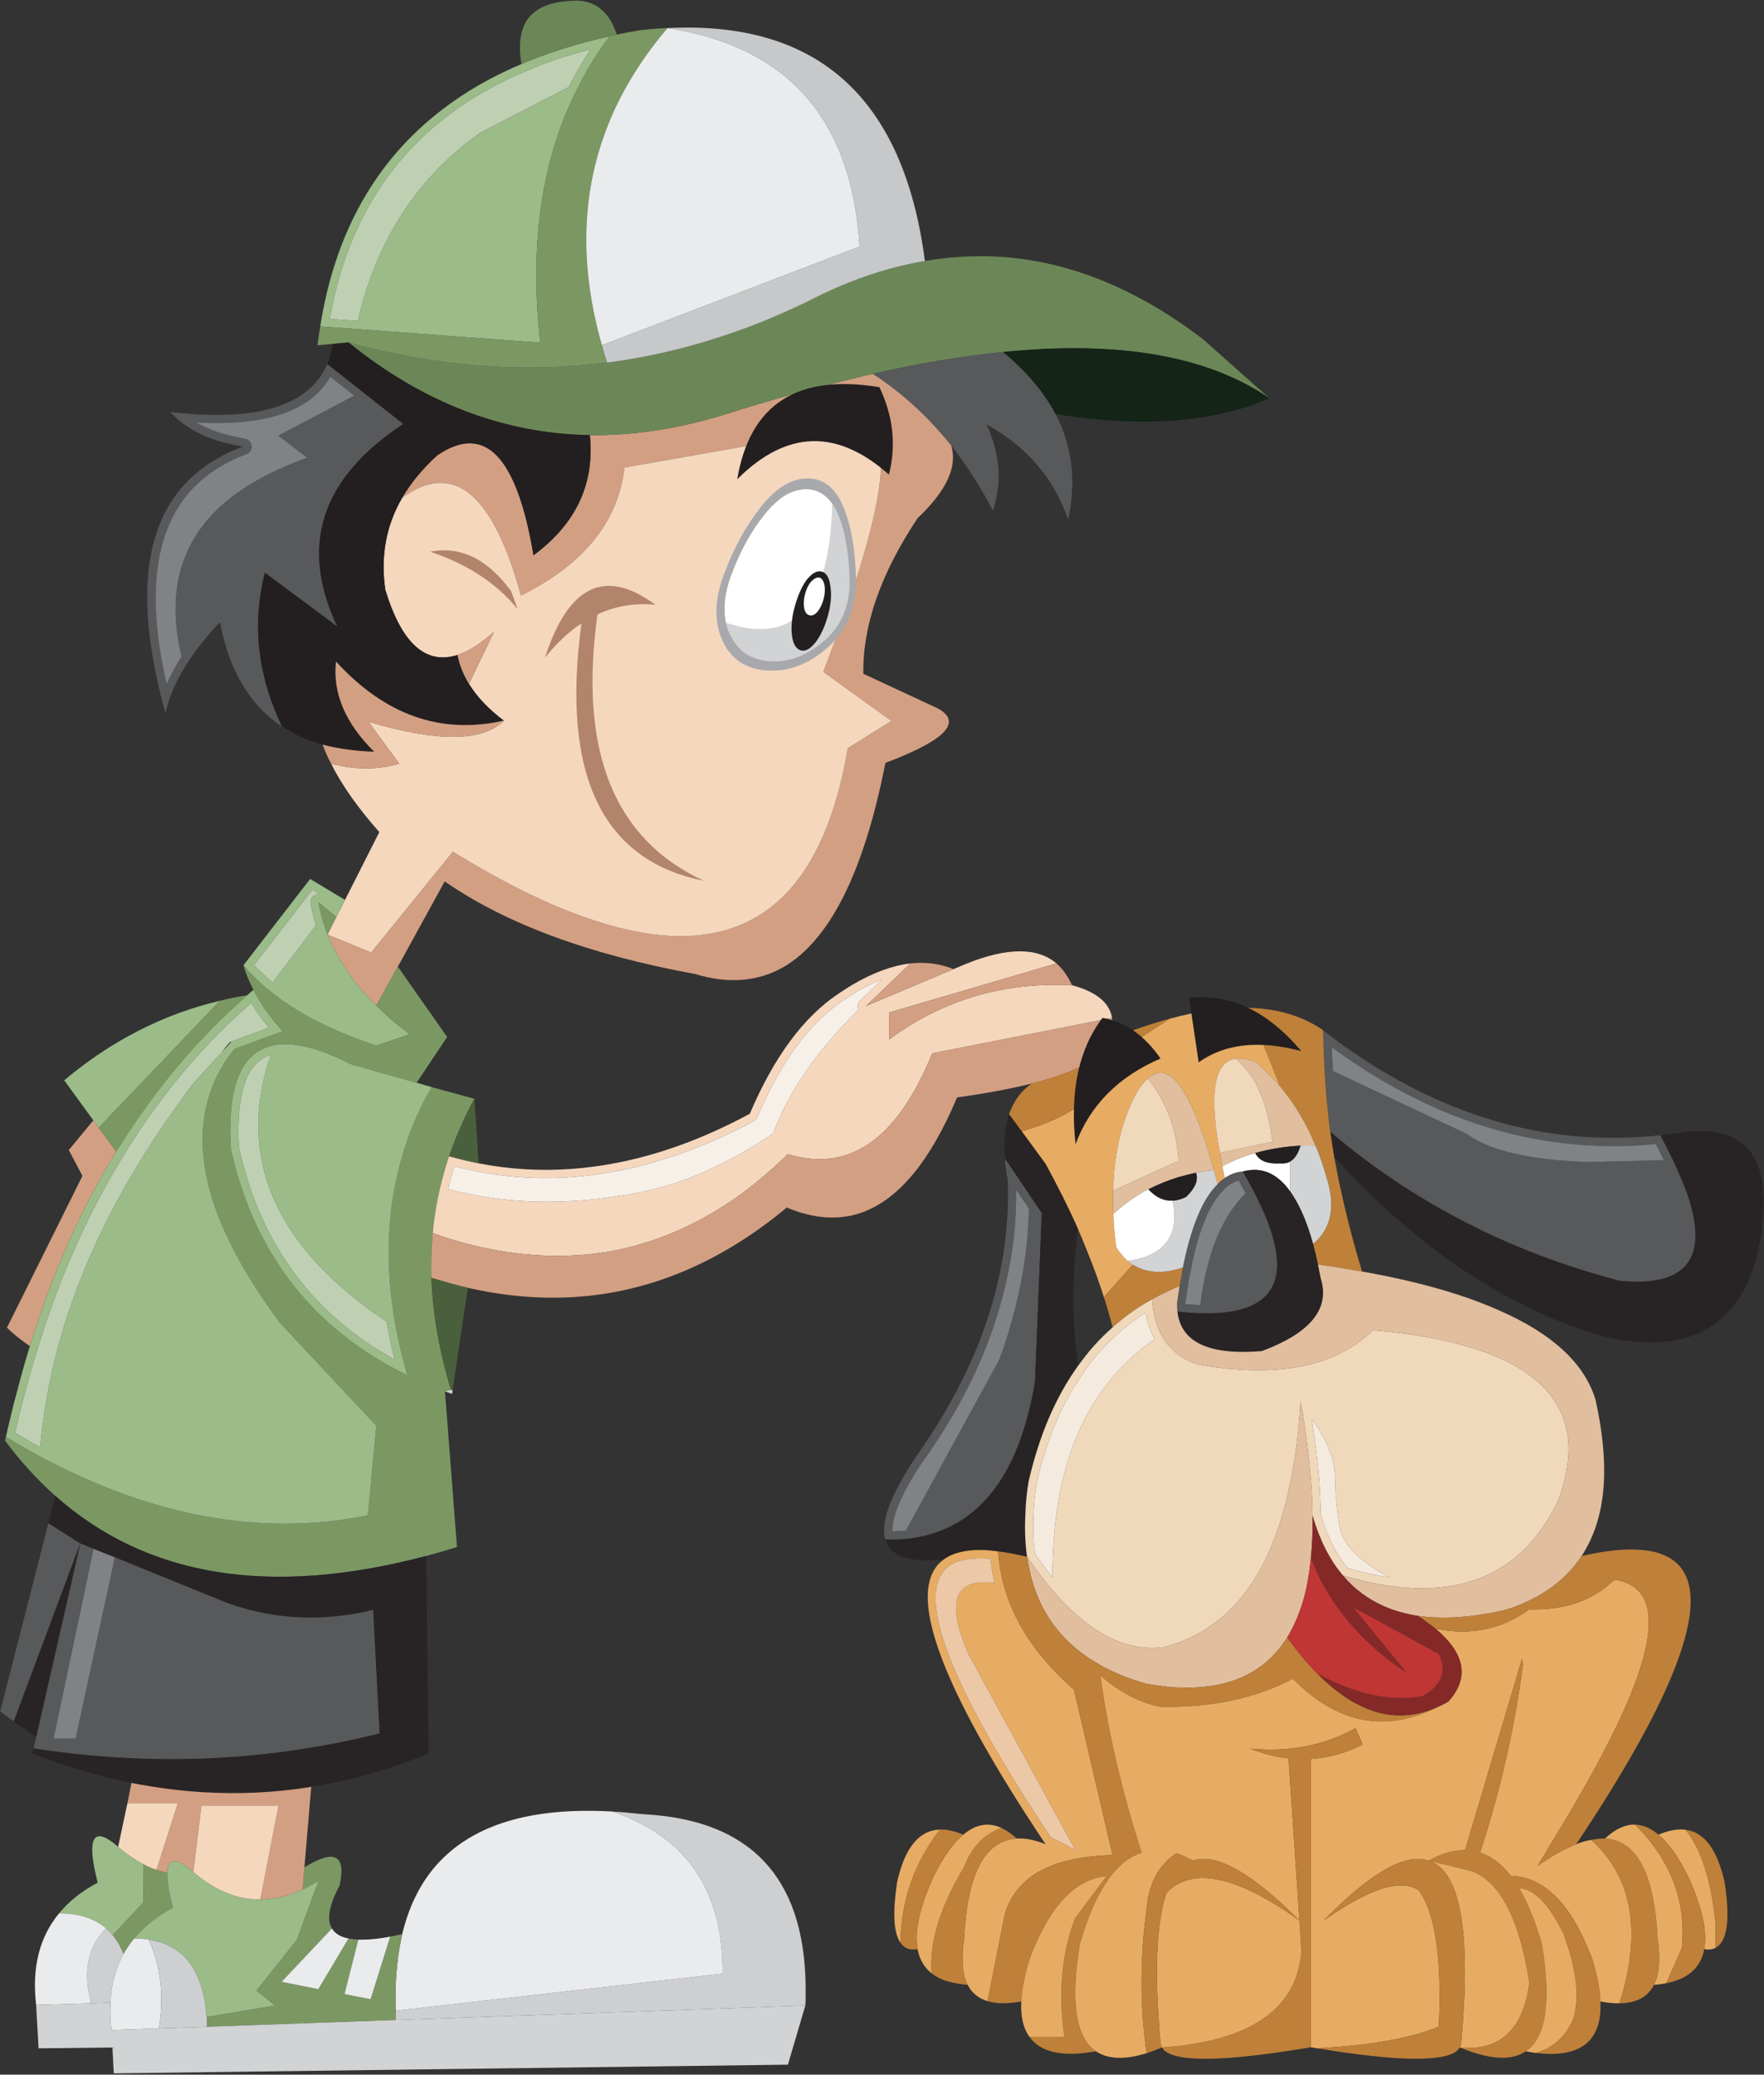 <?xml version="1.0" encoding="UTF-8" standalone="no"?>
<!DOCTYPE svg PUBLIC "-//W3C//DTD SVG 1.1//EN" "http://www.w3.org/Graphics/SVG/1.1/DTD/svg11.dtd">
<svg width="100%" height="100%" viewBox="0 0 546 642" version="1.1" xmlns="http://www.w3.org/2000/svg" xmlns:xlink="http://www.w3.org/1999/xlink" xml:space="preserve" xmlns:serif="http://www.serif.com/" style="fill-rule:evenodd;clip-rule:evenodd;stroke-linejoin:round;stroke-miterlimit:1.414;">
    <rect x="0" y="0" width="546" height="642" fill="#333333" stroke="none"/>
    <g transform="matrix(1,0,0,1,-668.512,-2423.57)">
        <g transform="matrix(4.167,0,0,4.167,0,0)">
            <path d="M225.268,609.369C224.722,609.491 224.155,609.633 223.589,609.775C220.655,610.483 217.539,611.353 214.281,612.385C210.822,613.457 207.483,613.963 204.246,613.922C204.61,617.544 203.214,620.518 200.058,622.845C198.824,615.481 196.457,613.012 192.916,615.42C191.823,616.411 190.953,617.463 190.306,618.576C194.109,615.804 197.043,618.233 199.127,625.84C203.801,623.513 206.35,620.357 206.815,616.33L224.013,613.295C227.129,613.133 226.319,619.203 221.585,631.504L226.644,635.147L223.406,637.17C221.707,647.185 217.033,651.819 209.405,651.049C207.443,650.846 205.257,650.28 202.89,649.369C200.199,648.338 197.266,646.821 194.069,644.858L187.999,652.344L184.762,651.008C185.511,652.869 186.705,654.631 188.384,656.289L189.982,653.397L193.462,647.063C198.014,650.219 204.206,652.506 212.076,653.943C214.524,654.692 216.709,654.508 218.611,653.436C222.071,651.434 224.6,646.375 226.199,638.262C230.933,636.482 232.106,635.065 229.699,634.033L224.56,631.647C224.499,628.065 225.854,624.201 228.585,620.094C230.71,618.09 231.56,616.289 231.094,614.711L231.075,614.671C229.375,612.547 227.433,610.766 225.268,609.371L225.268,609.369Z" style="fill:rgb(211,159,130);fill-rule:nonzero;"/>
        </g>
        <g transform="matrix(4.167,0,0,4.167,0,0)">
            <path d="M223.589,609.775C224.155,609.633 224.722,609.491 225.268,609.369C228.727,608.58 231.965,608.055 234.939,607.751C243.538,606.881 250.133,608.035 254.726,611.192L249.789,606.801C243.113,601.701 236.233,599.76 229.132,600.994C226.239,601.48 223.305,602.491 220.331,604.049C219.258,604.555 218.167,605.04 217.093,605.485C213.29,607.002 209.425,608.035 205.521,608.54C199.269,609.329 192.855,608.844 186.32,607.043C191.843,611.515 197.832,613.821 204.246,613.922C207.483,613.963 210.822,613.457 214.281,612.385C217.539,611.353 220.655,610.483 223.589,609.775Z" style="fill:rgb(108,135,87);fill-rule:nonzero;"/>
        </g>
        <g transform="matrix(4.167,0,0,4.167,0,0)">
            <path d="M220.331,604.049C223.305,602.491 226.239,601.479 229.132,600.994C227.554,588.895 221.18,583.129 210.013,583.696C218.956,585.071 223.709,590.473 224.276,599.922L205.136,607.246C205.237,607.67 205.379,608.116 205.521,608.54C209.425,608.035 213.29,607.002 217.093,605.485C218.167,605.04 219.258,604.555 220.331,604.049Z" style="fill:rgb(198,200,202);fill-rule:nonzero;"/>
        </g>
        <g transform="matrix(4.167,0,0,4.167,0,0)">
            <path d="M231.075,614.671L231.135,614.752C232.248,616.188 233.28,617.787 234.19,619.547C234.453,618.717 234.594,617.867 234.615,617.038C234.615,615.743 234.312,614.449 233.725,613.133C236.699,614.772 238.702,617.119 239.774,620.195C240.381,617.342 240.078,614.733 238.843,612.366C237.974,610.726 236.679,609.188 234.939,607.751C231.965,608.055 228.727,608.582 225.268,609.369C227.433,610.766 229.375,612.547 231.075,614.671Z" style="fill:rgb(88,89,91);fill-rule:nonzero;"/>
        </g>
        <g transform="matrix(4.167,0,0,4.167,0,0)">
            <path d="M221.585,631.504C226.319,619.203 227.129,613.133 224.013,613.295L206.815,616.33C206.35,620.357 203.801,623.513 199.127,625.84C197.043,618.233 194.109,615.804 190.306,618.576C189.112,620.619 188.687,622.906 189.052,625.414C190.265,629.401 192.046,630.998 194.413,630.25C195.242,629.987 196.133,629.401 197.124,628.531L195.263,632.395C195.85,633.346 196.699,634.256 197.853,635.125C196.295,636.703 192.936,636.725 187.797,635.207L190.083,638.323C188.485,638.788 186.785,638.788 185.025,638.323C185.814,639.901 187.008,641.6 188.606,643.401L186.057,648.439L185.41,649.713L184.762,651.008L187.999,652.344L194.069,644.858C197.266,646.821 200.199,648.338 202.89,649.369C205.257,650.28 207.443,650.846 209.405,651.049C217.033,651.819 221.707,647.185 223.406,637.17L226.644,635.147L221.585,631.504Z" style="fill:rgb(245,215,190);fill-rule:nonzero;"/>
        </g>
        <g transform="matrix(4.167,0,0,4.167,0,0)">
            <path d="M234.939,607.751C236.679,609.188 237.974,610.726 238.843,612.366C245.257,613.397 250.559,612.992 254.726,611.192C250.133,608.035 243.538,606.881 234.939,607.751Z" style="fill:rgb(20,36,23);fill-rule:nonzero;"/>
        </g>
        <g transform="matrix(4.167,0,0,4.167,0,0)">
            <path d="M199.167,586.366C196.962,587.297 194.979,588.43 193.26,589.765C188.323,593.548 185.308,598.91 184.216,605.85L200.564,607.063C200.058,602.633 200.199,598.567 200.988,594.864C201.535,592.254 202.425,589.826 203.639,587.58C204.246,586.427 204.934,585.334 205.723,584.303C203.335,584.828 201.15,585.516 199.167,586.366ZM193.786,590.129C195.445,588.875 197.327,587.803 199.41,586.932C200.928,586.265 202.546,585.719 204.307,585.274C203.7,586.163 203.154,587.094 202.688,588.065L196.031,591.505L195.971,591.567C191.378,594.864 188.384,599.496 187.008,605.446L184.924,605.303C186.077,598.769 189.031,593.71 193.786,590.129Z" style="fill:rgb(155,187,137);fill-rule:nonzero;"/>
        </g>
        <g transform="matrix(4.167,0,0,4.167,0,0)">
            <path d="M199.41,586.932C197.327,587.803 195.445,588.875 193.786,590.129C189.031,593.71 186.077,598.768 184.924,605.303L187.008,605.446C188.384,599.496 191.378,594.864 195.971,591.565L196.031,591.505L202.688,588.065C203.154,587.094 203.7,586.163 204.307,585.274C202.546,585.719 200.928,586.265 199.41,586.932Z" style="fill:rgb(191,207,178);fill-rule:nonzero;"/>
        </g>
        <g transform="matrix(4.167,0,0,4.167,0,0)">
            <path d="M205.723,584.303C204.934,585.334 204.246,586.427 203.639,587.58C202.425,589.826 201.535,592.254 200.988,594.864C200.199,598.567 200.058,602.633 200.564,607.063L184.216,605.85C184.135,606.315 184.074,606.781 184.014,607.246L185.167,607.145L186.32,607.043C192.855,608.844 199.269,609.329 205.521,608.54C205.379,608.116 205.237,607.67 205.136,607.246C204.104,603.624 203.76,600.185 204.104,596.928C204.61,592.132 206.573,587.721 210.013,583.696C209.345,583.715 208.656,583.776 207.948,583.858C207.362,583.958 206.795,584.06 206.249,584.18C206.067,584.221 205.905,584.262 205.723,584.303Z" style="fill:rgb(123,152,99);fill-rule:nonzero;"/>
        </g>
        <g transform="matrix(4.167,0,0,4.167,0,0)">
            <path d="M205.723,584.303C205.905,584.262 206.067,584.221 206.249,584.18C205.622,582.299 204.428,581.469 202.647,581.692C199.815,581.874 198.662,583.432 199.167,586.366C201.15,585.516 203.335,584.828 205.723,584.303Z" style="fill:rgb(108,135,87);fill-rule:nonzero;"/>
        </g>
        <g transform="matrix(4.167,0,0,4.167,0,0)">
            <path d="M173.088,612.203C173.837,613.053 174.869,613.72 176.143,614.186C176.851,614.449 177.64,614.631 178.51,614.772C177.822,615.015 177.195,615.298 176.608,615.642C171.328,618.616 170.033,624.929 172.724,634.58C173.169,632.455 174.524,630.19 176.771,627.802C177.438,631.383 178.976,633.973 181.383,635.571C179.805,632.274 179.279,628.996 179.785,625.739C179.866,625.192 179.967,624.666 180.108,624.14L185.491,628.147C182.638,622.137 184.276,617.119 190.387,613.093L184.742,608.641C183.589,611.332 180.534,612.587 175.597,612.405C174.808,612.385 173.958,612.304 173.088,612.203ZM179.037,615.096C179.097,614.975 179.138,614.853 179.117,614.711C179.097,614.571 179.057,614.469 178.956,614.367C178.854,614.266 178.753,614.205 178.611,614.186C177.58,614.004 176.689,613.76 175.92,613.437C175.597,613.295 175.293,613.155 175.01,612.992C175.273,613.012 175.516,613.012 175.779,613.012C180.493,613.155 183.568,612.021 184.964,609.592L186.745,610.989L181.1,613.963L183.245,615.602C180.938,616.431 179.037,617.422 177.539,618.596C173.917,621.449 172.724,625.374 173.917,630.371C173.472,631.06 173.108,631.747 172.805,632.414C170.943,624.322 172.279,618.94 176.811,616.249C177.397,615.905 178.025,615.602 178.713,615.338C178.854,615.298 178.956,615.217 179.037,615.096Z" style="fill:rgb(88,89,91);fill-rule:nonzero;"/>
        </g>
        <g transform="matrix(4.167,0,0,4.167,0,0)">
            <path d="M179.117,614.711C179.138,614.853 179.097,614.975 179.037,615.096C178.956,615.217 178.854,615.298 178.713,615.338C178.025,615.602 177.397,615.905 176.811,616.249C172.279,618.94 170.943,624.322 172.805,632.414C173.108,631.747 173.472,631.06 173.917,630.371C172.724,625.374 173.917,621.449 177.539,618.596C179.037,617.422 180.938,616.431 183.245,615.602L181.1,613.963L186.745,610.989L184.964,609.592C183.568,612.021 180.493,613.155 175.779,613.012C175.516,613.012 175.273,613.012 175.01,612.992C175.293,613.155 175.597,613.295 175.92,613.437C176.689,613.761 177.58,614.004 178.611,614.186C178.753,614.206 178.854,614.266 178.956,614.367C179.057,614.469 179.097,614.571 179.117,614.711Z" style="fill:rgb(128,130,133);fill-rule:nonzero;"/>
        </g>
        <g transform="matrix(4.167,0,0,4.167,0,0)">
            <path d="M180.108,624.14C179.967,624.666 179.866,625.192 179.785,625.739C179.279,628.996 179.805,632.274 181.383,635.571C181.93,635.914 182.537,636.239 183.164,636.502C183.548,636.643 183.973,636.785 184.398,636.907C185.551,637.21 186.826,637.392 188.222,637.432C186.077,635.309 185.126,633.063 185.389,630.736C189.031,634.721 193.179,636.178 197.853,635.125C196.699,634.256 195.85,633.346 195.263,632.395C194.838,631.687 194.555,630.979 194.413,630.25C192.046,630.998 190.265,629.401 189.052,625.414C188.687,622.906 189.112,620.619 190.306,618.576C190.953,617.463 191.823,616.411 192.916,615.42C196.457,613.012 198.824,615.481 200.058,622.845C203.214,620.518 204.61,617.544 204.246,613.922C197.832,613.821 191.843,611.515 186.32,607.043L185.167,607.145C185.065,607.692 184.924,608.176 184.742,608.641L190.387,613.093C184.276,617.119 182.638,622.137 185.491,628.147L180.108,624.14Z" style="fill:rgb(35,31,32);fill-rule:nonzero;"/>
        </g>
        <g transform="matrix(4.167,0,0,4.167,0,0)">
            <path d="M204.104,596.928C203.76,600.185 204.104,603.624 205.136,607.246L224.276,599.922C223.709,590.473 218.956,585.071 210.013,583.696C206.573,587.721 204.61,592.132 204.104,596.928Z" style="fill:rgb(234,235,236);fill-rule:nonzero;"/>
        </g>
        <g transform="matrix(4.167,0,0,4.167,0,0)">
            <path d="M197.124,628.531C196.133,629.401 195.243,629.987 194.413,630.25C194.555,630.979 194.838,631.687 195.263,632.395L197.124,628.531Z" style="fill:rgb(211,159,130);fill-rule:nonzero;"/>
        </g>
        <g transform="matrix(4.167,0,0,4.167,0,0)">
            <path d="M190.083,638.323L187.797,635.207C192.936,636.725 196.295,636.703 197.853,635.125C193.179,636.178 189.031,634.721 185.389,630.736C185.126,633.063 186.077,635.309 188.222,637.432C186.826,637.392 185.551,637.21 184.398,636.907C184.56,637.372 184.762,637.837 185.025,638.323C186.785,638.788 188.485,638.788 190.083,638.323Z" style="fill:rgb(211,159,130);fill-rule:nonzero;"/>
        </g>
        <g transform="matrix(4.167,0,0,4.167,0,0)">
            <path d="M185.41,649.713L186.057,648.439L183.467,646.881L178.51,653.295C179.037,653.922 179.623,654.508 180.291,655.055C182.314,656.754 185.005,658.151 188.384,659.264L190.873,658.414C190.488,658.131 190.144,657.848 189.8,657.584C189.294,657.158 188.829,656.713 188.384,656.289C186.705,654.631 185.511,652.869 184.762,651.008C184.459,650.219 184.236,649.43 184.095,648.621L185.41,649.713ZM183.508,648.742C183.609,649.27 183.73,649.795 183.892,650.341L180.675,654.57C180.169,654.145 179.724,653.719 179.299,653.274L183.629,647.691L184.195,648.014L184.155,648.014C184.014,647.994 183.892,648.035 183.791,648.095C183.69,648.157 183.609,648.257 183.548,648.379C183.487,648.481 183.487,648.601 183.508,648.742Z" style="fill:rgb(155,187,137);fill-rule:nonzero;"/>
        </g>
        <g transform="matrix(4.167,0,0,4.167,0,0)">
            <path d="M183.892,650.341C183.73,649.795 183.609,649.268 183.508,648.742C183.487,648.601 183.487,648.481 183.548,648.379C183.609,648.257 183.69,648.157 183.791,648.095C183.892,648.035 184.014,647.994 184.155,648.014L184.195,648.014L183.629,647.691L179.299,653.274C179.724,653.719 180.169,654.145 180.675,654.57L183.892,650.341Z" style="fill:rgb(191,207,178);fill-rule:nonzero;"/>
        </g>
        <g transform="matrix(4.167,0,0,4.167,0,0)">
            <path d="M189.982,653.397L188.384,656.289C188.829,656.715 189.294,657.16 189.8,657.584C190.144,657.848 190.488,658.131 190.873,658.414L188.384,659.264C185.005,658.151 182.314,656.754 180.291,655.055C179.623,654.508 179.037,653.922 178.51,653.295C178.692,653.903 178.935,654.508 179.259,655.116C179.765,656.148 180.493,657.16 181.424,658.192L177.843,659.506C176.689,660.944 175.961,662.541 175.658,664.262C175.516,665.051 175.455,665.879 175.496,666.749C175.638,670.533 177.56,674.904 181.222,679.84L188.384,687.489L187.756,694.145C179.117,695.884 170.154,693.942 160.867,688.318C160.847,688.418 160.827,688.499 160.807,688.6C161.96,690.139 163.194,691.493 164.53,692.688C171.328,698.737 180.513,700.215 192.086,697.158C192.835,696.957 193.604,696.735 194.373,696.491L193.482,684.938L193.928,684.817C193.058,681.944 192.572,679.172 192.471,676.501C192.431,675.389 192.471,674.276 192.572,673.184C192.632,672.475 192.734,671.787 192.855,671.078C192.997,670.33 193.159,669.602 193.361,668.873C193.482,668.408 193.624,667.944 193.786,667.478C193.847,667.336 193.887,667.174 193.948,667.033C194.413,665.739 194.979,664.463 195.667,663.209L192.491,662.338C192.228,662.804 191.965,663.27 191.742,663.755C191.297,664.665 190.913,665.576 190.609,666.528C190.185,667.741 189.881,668.996 189.658,670.289C188.95,674.438 189.294,678.93 190.69,683.744C183.791,680.366 179.441,674.883 177.66,667.295C177.64,667.195 177.6,667.074 177.58,666.973C177.519,666.082 177.519,665.273 177.56,664.544C177.721,661.651 178.632,659.91 180.291,659.366C180.877,659.142 181.585,659.102 182.375,659.203C183.528,659.344 184.904,659.83 186.482,660.639L191.378,662.015L193.644,658.616L189.982,653.397Z" style="fill:rgb(123,152,99);fill-rule:nonzero;"/>
        </g>
        <g transform="matrix(4.167,0,0,4.167,0,0)">
            <path d="M190.609,666.528C190.913,665.576 191.297,664.665 191.742,663.755C191.965,663.27 192.228,662.804 192.491,662.339L191.378,662.015L186.482,660.639C184.904,659.83 183.528,659.344 182.375,659.203C181.585,659.102 180.877,659.142 180.291,659.366C178.632,659.91 177.721,661.651 177.56,664.544C177.519,665.273 177.519,666.082 177.58,666.973C177.6,667.074 177.64,667.195 177.66,667.295C179.441,674.883 183.791,680.366 190.69,683.744C189.294,678.93 188.95,674.438 189.658,670.289C189.881,668.996 190.185,667.741 190.609,666.528ZM179.037,661.125C179.421,660.537 179.927,660.133 180.554,659.931C179.967,661.61 179.664,663.27 179.623,664.867C179.603,665.86 179.684,666.851 179.886,667.842C180.756,672.233 183.832,676.198 189.152,679.758C189.294,680.69 189.497,681.621 189.739,682.571C183.791,679.293 179.987,674.256 178.328,667.457C178.268,667.256 178.227,667.053 178.187,666.871C178.126,666.062 178.126,665.313 178.167,664.645C178.248,663.127 178.53,661.954 179.037,661.125Z" style="fill:rgb(155,187,137);fill-rule:nonzero;"/>
        </g>
        <g transform="matrix(4.167,0,0,4.167,0,0)">
            <path d="M180.554,659.931C179.927,660.133 179.421,660.537 179.037,661.125C178.53,661.954 178.248,663.127 178.167,664.645C178.126,665.313 178.126,666.062 178.187,666.871C178.227,667.053 178.268,667.256 178.328,667.457C179.987,674.256 183.791,679.293 189.739,682.571C189.497,681.621 189.294,680.69 189.152,679.758C183.832,676.198 180.756,672.233 179.886,667.842C179.684,666.851 179.603,665.86 179.623,664.867C179.664,663.27 179.967,661.61 180.554,659.931Z" style="fill:rgb(191,207,178);fill-rule:nonzero;"/>
        </g>
        <g transform="matrix(4.167,0,0,4.167,0,0)">
            <path d="M193.786,667.478C194.514,667.68 195.242,667.862 195.991,668.004L195.667,663.209C194.979,664.463 194.413,665.739 193.948,667.033C193.887,667.174 193.847,667.336 193.786,667.478Z" style="fill:rgb(74,96,60);fill-rule:nonzero;"/>
        </g>
        <g transform="matrix(4.167,0,0,4.167,0,0)">
            <path d="M195.991,668.004C195.242,667.862 194.514,667.68 193.786,667.478C193.624,667.944 193.482,668.408 193.361,668.873C193.159,669.602 192.997,670.33 192.855,671.078C192.734,671.787 192.632,672.475 192.572,673.184C193.361,673.467 194.17,673.709 194.959,673.932C198.925,674.985 202.688,675.147 206.269,674.438C209.486,673.77 212.542,672.395 215.435,670.311C216.628,669.44 217.802,668.429 218.956,667.317C223.507,668.711 227.068,666.223 229.678,659.83L243.031,657.199C242.85,656.067 241.858,655.258 240.058,654.772C236.578,654.61 233.361,655.176 230.427,656.491C229.051,657.099 227.736,657.867 226.481,658.798L226.481,656.795L238.904,653.154C237.468,651.94 235.222,651.959 232.167,653.194L231.256,653.578L224.741,656.329L228.06,653.154C226.704,653.315 225.268,653.842 223.73,654.751C223.386,654.953 223.062,655.176 222.718,655.399C220.129,657.118 217.924,660.093 216.123,664.322C211.651,666.729 207.281,668.084 202.971,668.408C200.625,668.59 198.298,668.449 195.991,668.004ZM194.19,668.227C194.737,668.367 195.303,668.49 195.87,668.611L195.89,668.611C198.965,669.198 202.081,669.258 205.257,668.752C208.92,668.186 212.623,666.891 216.406,664.867C216.527,664.807 216.628,664.706 216.689,664.565C218.429,660.457 220.553,657.584 223.062,655.905C223.568,655.561 224.074,655.237 224.58,654.975C225.045,654.711 225.511,654.508 225.976,654.326L224.336,655.905C224.216,656.006 224.155,656.127 224.135,656.27C224.114,656.369 224.135,656.491 224.195,656.592C221.1,659.648 218.975,662.723 217.863,665.779C215.354,667.478 212.845,668.733 210.356,669.541C209.001,669.967 207.666,670.25 206.33,670.432C201.899,671.14 197.69,670.958 193.725,669.926C193.847,669.34 194.009,668.773 194.19,668.227Z" style="fill:rgb(245,215,190);fill-rule:nonzero;"/>
        </g>
        <g transform="matrix(4.167,0,0,4.167,0,0)">
            <path d="M195.87,668.611C195.303,668.49 194.737,668.367 194.19,668.227C194.009,668.773 193.847,669.34 193.725,669.926C197.69,670.958 201.899,671.14 206.33,670.432C207.666,670.25 209.001,669.967 210.356,669.541C212.845,668.733 215.354,667.478 217.863,665.779C218.975,662.723 221.1,659.648 224.195,656.592C224.135,656.491 224.114,656.369 224.135,656.27C224.155,656.127 224.216,656.006 224.336,655.905L225.976,654.326C225.511,654.508 225.045,654.711 224.58,654.975C224.074,655.237 223.568,655.561 223.062,655.905C220.553,657.584 218.429,660.457 216.689,664.565C216.628,664.706 216.527,664.807 216.406,664.867C212.623,666.891 208.92,668.186 205.257,668.752C202.081,669.258 198.965,669.198 195.89,668.611L195.87,668.611Z" style="fill:rgb(247,240,232);fill-rule:nonzero;"/>
        </g>
        <g transform="matrix(4.167,0,0,4.167,0,0)">
            <path d="M184.095,648.621C184.236,649.43 184.459,650.219 184.762,651.008L185.41,649.714L184.095,648.621Z" style="fill:rgb(123,152,99);fill-rule:nonzero;"/>
        </g>
        <g transform="matrix(4.167,0,0,4.167,0,0)">
            <path d="M167.767,665.354L167.362,664.807L165.542,667.012L166.553,668.935L160.948,680.203C161.414,680.67 161.98,681.115 162.648,681.58C164.287,676.218 166.432,671.403 169.062,667.133L167.767,665.354Z" style="fill:rgb(211,159,130);fill-rule:nonzero;"/>
        </g>
        <g transform="matrix(4.167,0,0,4.167,0,0)">
            <path d="M167.362,664.807L167.767,665.354L176.771,655.926C172.562,656.916 168.698,658.899 165.197,661.833L167.362,664.807Z" style="fill:rgb(155,187,137);fill-rule:nonzero;"/>
        </g>
        <g transform="matrix(4.167,0,0,4.167,0,0)">
            <path d="M178.794,655.521C178.105,655.621 177.438,655.764 176.771,655.926L167.767,665.354L169.062,667.133C169.426,666.547 169.79,665.981 170.174,665.414C170.579,664.787 171.004,664.2 171.429,663.614C173.614,660.599 176.062,657.908 178.794,655.521Z" style="fill:rgb(123,152,99);fill-rule:nonzero;"/>
        </g>
        <g transform="matrix(4.167,0,0,4.167,0,0)">
            <path d="M179.259,655.116C179.097,655.258 178.935,655.379 178.794,655.521C176.062,657.908 173.614,660.599 171.429,663.614C171.004,664.2 170.579,664.787 170.174,665.414C169.79,665.981 169.426,666.547 169.062,667.133C166.432,671.403 164.287,676.218 162.648,681.58C162.304,682.672 162.001,683.785 161.697,684.938C161.394,686.032 161.131,687.164 160.867,688.318C170.154,693.942 179.117,695.884 187.756,694.145L188.384,687.489L181.222,679.84C177.56,674.904 175.638,670.533 175.496,666.749C175.455,665.879 175.516,665.051 175.658,664.262C175.961,662.541 176.689,660.944 177.843,659.506L181.424,658.192C180.493,657.16 179.765,656.148 179.259,655.116ZM180.392,657.928L177.64,658.94L176.912,659.748L174.828,662.015C174.342,662.642 173.877,663.289 173.432,663.917C172.967,664.584 172.501,665.233 172.076,665.9C167.787,672.354 165.076,678.828 163.923,685.303C163.7,686.557 163.518,687.811 163.417,689.086C162.79,688.742 162.183,688.378 161.556,688.014C161.778,687.002 162.021,686.011 162.284,685.039C162.587,683.927 162.891,682.834 163.234,681.762C164.854,676.461 166.978,671.686 169.588,667.457C169.972,666.811 170.377,666.184 170.781,665.576C171.207,664.949 171.651,664.322 172.097,663.715C174.181,660.882 176.507,658.332 179.097,656.086C179.441,656.694 179.886,657.301 180.392,657.928Z" style="fill:rgb(155,187,137);fill-rule:nonzero;"/>
        </g>
        <g transform="matrix(4.167,0,0,4.167,0,0)">
            <path d="M177.377,659.142C177.438,659.041 177.539,658.981 177.64,658.94L180.392,657.928C179.886,657.301 179.441,656.694 179.097,656.086C176.507,658.332 174.181,660.882 172.097,663.715C171.651,664.322 171.207,664.949 170.781,665.576C170.377,666.184 169.972,666.811 169.588,667.457C166.978,671.686 164.854,676.461 163.235,681.762C162.891,682.834 162.587,683.927 162.284,685.039C162.021,686.01 161.778,687.002 161.556,688.014C162.183,688.377 162.79,688.742 163.417,689.086C163.518,687.811 163.7,686.557 163.923,685.303C165.076,678.828 167.787,672.354 172.076,665.9C172.501,665.233 172.967,664.584 173.432,663.917C173.877,663.289 174.342,662.642 174.828,662.015L176.912,659.748C177.054,659.547 177.195,659.344 177.377,659.142Z" style="fill:rgb(191,207,178);fill-rule:nonzero;"/>
        </g>
        <g transform="matrix(4.167,0,0,4.167,0,0)">
            <path d="M164.53,692.688L164.024,694.731L166.391,696.228L167.382,696.633L168.96,697.26L177.337,700.658C180.796,701.893 184.398,702.075 188.141,701.164L188.626,710.33C185.41,711.139 182.132,711.686 178.814,711.99C173.614,712.454 168.333,712.273 162.932,711.444L162.83,711.827C165.299,712.779 167.747,713.506 170.195,714.013C171.975,714.357 173.756,714.6 175.516,714.7C178.146,714.862 180.756,714.741 183.346,714.336L183.548,714.295C186.482,713.83 189.375,713.022 192.269,711.827L192.086,697.158C180.513,700.215 171.328,698.737 164.53,692.688Z" style="fill:rgb(40,36,37);fill-rule:nonzero;"/>
        </g>
        <g transform="matrix(4.167,0,0,4.167,0,0)">
            <path d="M166.391,696.228L164.023,694.731L160.443,708.711L161.455,709.44L166.391,696.228Z" style="fill:rgb(88,89,91);fill-rule:nonzero;"/>
        </g>
        <g transform="matrix(4.167,0,0,4.167,0,0)">
            <path d="M167.382,696.633L166.391,696.228L163.113,710.614L162.932,711.444C168.333,712.273 173.614,712.454 178.814,711.99C182.132,711.686 185.41,711.139 188.626,710.33L188.141,701.164C184.398,702.075 180.796,701.894 177.337,700.659L168.96,697.26L166.047,710.715L164.408,710.715L167.382,696.633Z" style="fill:rgb(88,89,91);fill-rule:nonzero;"/>
        </g>
        <g transform="matrix(4.167,0,0,4.167,0,0)">
            <path d="M161.455,709.44L163.113,710.614L166.391,696.228L161.455,709.44Z" style="fill:rgb(40,36,37);fill-rule:nonzero;"/>
        </g>
        <g transform="matrix(4.167,0,0,4.167,0,0)">
            <path d="M164.408,710.715L166.047,710.715L168.96,697.26L167.382,696.633L164.408,710.715Z" style="fill:rgb(128,130,133);fill-rule:nonzero;"/>
        </g>
        <g transform="matrix(4.167,0,0,4.167,0,0)">
            <path d="M195.182,677.25C195.485,677.311 195.769,677.371 196.072,677.432C201.596,678.525 206.815,677.979 211.732,675.793C214.18,674.701 216.568,673.203 218.874,671.282C220.836,672.111 222.678,672.252 224.357,671.686C227.129,670.735 229.516,667.883 231.52,663.108C233.685,662.804 235.526,662.46 237.063,662.076C239.855,661.367 241.636,660.537 242.425,659.587C242.607,659.324 242.749,659.061 242.809,658.798C243.031,658.211 243.092,657.664 243.031,657.199L229.678,659.83C227.068,666.223 223.507,668.711 218.956,667.317C217.802,668.429 216.628,669.44 215.435,670.311C212.542,672.395 209.486,673.77 206.269,674.438C202.688,675.147 198.925,674.985 194.959,673.932C194.17,673.709 193.361,673.467 192.572,673.184C192.471,674.276 192.431,675.389 192.471,676.501C193.381,676.785 194.292,677.028 195.182,677.25Z" style="fill:rgb(211,159,130);fill-rule:nonzero;"/>
        </g>
        <g transform="matrix(4.167,0,0,4.167,0,0)">
            <path d="M193.928,684.817L193.482,684.938C193.664,684.999 193.826,685.06 194.009,685.121L194.049,684.837L193.928,684.817Z" style="fill:rgb(209,211,212);fill-rule:nonzero;"/>
        </g>
        <g transform="matrix(4.167,0,0,4.167,0,0)">
            <path d="M193.928,684.817L194.049,684.837L195.182,677.25C194.292,677.028 193.381,676.785 192.471,676.501C192.572,679.172 193.058,681.944 193.928,684.817Z" style="fill:rgb(74,96,60);fill-rule:nonzero;"/>
        </g>
        <g transform="matrix(4.167,0,0,4.167,0,0)">
            <path d="M208.292,716.34L208.05,716.319C207.321,716.239 206.613,716.178 205.925,716.137C206.917,716.481 207.807,716.885 208.616,717.351C212.319,719.516 214.16,723.137 214.099,728.176L189.82,730.927C189.82,731.149 189.82,731.392 189.841,731.616L220.25,730.543C220.271,730.34 220.271,730.117 220.271,729.855C220.271,729.551 220.271,729.248 220.271,728.965C220.129,720.973 216.123,716.764 208.292,716.34Z" style="fill:rgb(206,207,209);fill-rule:nonzero;"/>
        </g>
        <g transform="matrix(4.167,0,0,4.167,0,0)">
            <path d="M208.616,717.351C207.807,716.885 206.917,716.481 205.925,716.137C200.26,715.813 196.092,716.946 193.401,719.536C191.904,720.973 190.873,722.874 190.306,725.241C190.286,725.342 190.265,725.444 190.245,725.545C189.901,727.143 189.76,728.924 189.82,730.927L214.099,728.176C214.16,723.137 212.319,719.516 208.616,717.351Z" style="fill:rgb(234,235,236);fill-rule:nonzero;"/>
        </g>
        <g transform="matrix(4.167,0,0,4.167,0,0)">
            <path d="M190.306,725.241C190.104,725.282 189.901,725.323 189.719,725.364C189.618,725.383 189.517,725.404 189.416,725.424L187.959,730.076L186.017,729.694L187.048,725.647C186.785,725.625 186.542,725.606 186.32,725.566L184.074,729.328L181.343,728.782L185.086,724.817C184.904,724.514 184.843,724.149 184.904,723.684C184.964,723.117 185.228,722.43 185.652,721.64C186.158,719.354 185.288,718.889 183.042,720.285L182.921,721.923C183.306,721.741 183.69,721.52 184.095,721.276L182.476,725.666L179.481,729.43L180.857,730.543L175.779,731.392C175.799,731.616 175.799,731.858 175.799,732.121L189.841,731.616C189.82,731.392 189.82,731.149 189.82,730.927C189.76,728.924 189.901,727.144 190.245,725.545C190.265,725.444 190.286,725.342 190.306,725.241Z" style="fill:rgb(123,152,99);fill-rule:nonzero;"/>
        </g>
        <g transform="matrix(4.167,0,0,4.167,0,0)">
            <path d="M186.32,725.566C185.713,725.444 185.308,725.201 185.086,724.817L181.343,728.782L184.074,729.328L186.32,725.565L186.32,725.566Z" style="fill:rgb(234,235,236);fill-rule:nonzero;"/>
        </g>
        <g transform="matrix(4.167,0,0,4.167,0,0)">
            <path d="M186.017,729.694L187.959,730.076L189.416,725.424C188.485,725.606 187.696,725.666 187.048,725.647L186.017,729.694Z" style="fill:rgb(234,235,236);fill-rule:nonzero;"/>
        </g>
        <g transform="matrix(4.167,0,0,4.167,0,0)">
            <path d="M183.042,720.285L183.548,714.295L183.346,714.336C180.756,714.741 178.146,714.862 175.516,714.7C173.756,714.6 171.975,714.357 170.195,714.013L169.892,715.53L173.634,715.53L172.056,720.467C172.319,720.569 172.603,720.629 172.865,720.69C172.906,719.678 173.432,719.556 174.464,720.345C174.565,720.446 174.687,720.528 174.788,720.629L175.395,715.692L181.12,715.692L179.765,722.672C180.311,722.653 180.877,722.591 181.444,722.449C181.93,722.328 182.416,722.147 182.921,721.923L183.042,720.285Z" style="fill:rgb(211,159,130);fill-rule:nonzero;"/>
        </g>
        <g transform="matrix(4.167,0,0,4.167,0,0)">
            <path d="M169.203,718.767C169.103,718.666 168.98,718.585 168.88,718.484C167.281,717.25 166.877,718.241 167.686,721.418C166.492,722.045 165.542,722.813 164.813,723.703C166.27,723.684 167.443,724.069 168.313,724.817C168.495,724.958 168.657,725.141 168.799,725.323L171.085,722.895L171.105,720.062C170.458,719.718 169.831,719.293 169.203,718.767Z" style="fill:rgb(155,187,137);fill-rule:nonzero;"/>
        </g>
        <g transform="matrix(4.167,0,0,4.167,0,0)">
            <path d="M172.056,720.467C171.732,720.366 171.409,720.224 171.105,720.062L171.085,722.895L168.799,725.323C169.123,725.707 169.385,726.172 169.608,726.719C169.831,726.314 170.093,725.93 170.397,725.565C171.125,724.676 172.076,723.907 173.271,723.28C172.967,722.125 172.845,721.276 172.865,720.709L172.865,720.69C172.603,720.629 172.319,720.569 172.056,720.467Z" style="fill:rgb(123,152,99);fill-rule:nonzero;"/>
        </g>
        <g transform="matrix(4.167,0,0,4.167,0,0)">
            <path d="M171.105,720.062C171.409,720.224 171.732,720.366 172.056,720.467L173.634,715.53L169.892,715.53L169.203,718.767C169.831,719.293 170.458,719.718 171.105,720.062Z" style="fill:rgb(245,215,190);fill-rule:nonzero;"/>
        </g>
        <g transform="matrix(4.167,0,0,4.167,0,0)">
            <path d="M174.464,720.345C173.432,719.556 172.906,719.678 172.865,720.69L172.865,720.709C172.845,721.276 172.967,722.125 173.271,723.28C172.076,723.907 171.125,724.676 170.397,725.566C170.781,725.566 171.125,725.586 171.47,725.647C174.08,726.031 175.516,727.933 175.779,731.392L180.857,730.543L179.481,729.43L182.476,725.666L184.095,721.276C183.69,721.52 183.306,721.741 182.921,721.923C182.416,722.147 181.93,722.328 181.444,722.449C180.877,722.591 180.311,722.653 179.765,722.672C179.38,722.672 178.976,722.631 178.591,722.571C177.276,722.328 176.022,721.68 174.788,720.629C174.687,720.528 174.565,720.446 174.464,720.345Z" style="fill:rgb(155,187,137);fill-rule:nonzero;"/>
        </g>
        <g transform="matrix(4.167,0,0,4.167,0,0)">
            <path d="M175.395,715.692L174.788,720.629C176.022,721.68 177.276,722.328 178.591,722.571C178.976,722.631 179.38,722.672 179.765,722.672L181.12,715.692L175.395,715.692Z" style="fill:rgb(245,215,190);fill-rule:nonzero;"/>
        </g>
        <g transform="matrix(4.167,0,0,4.167,0,0)">
            <path d="M168.637,730.321C168.698,728.965 169.021,727.771 169.608,726.719C169.385,726.172 169.123,725.707 168.799,725.323C168.657,725.141 168.495,724.958 168.313,724.817C166.958,726.172 166.573,728.014 167.201,730.381L168.637,730.321Z" style="fill:rgb(206,207,209);fill-rule:nonzero;"/>
        </g>
        <g transform="matrix(4.167,0,0,4.167,0,0)">
            <path d="M169.608,726.719C169.021,727.771 168.698,728.965 168.637,730.321C168.596,730.967 168.617,731.655 168.698,732.364L172.238,732.242C172.623,729.794 172.38,727.588 171.47,725.647C171.125,725.586 170.781,725.566 170.397,725.566C170.093,725.93 169.831,726.314 169.608,726.719Z" style="fill:rgb(234,235,236);fill-rule:nonzero;"/>
        </g>
        <g transform="matrix(4.167,0,0,4.167,0,0)">
            <path d="M175.779,731.392C175.516,727.932 174.08,726.031 171.47,725.647C172.38,727.588 172.623,729.794 172.238,732.242L175.799,732.121C175.799,731.858 175.799,731.616 175.779,731.392Z" style="fill:rgb(206,207,209);fill-rule:nonzero;"/>
        </g>
        <g transform="matrix(4.167,0,0,4.167,0,0)">
            <path d="M167.201,730.381C166.573,728.014 166.958,726.172 168.313,724.817C167.443,724.069 166.27,723.684 164.813,723.703C163.356,725.465 162.79,727.731 163.113,730.502L167.201,730.381Z" style="fill:rgb(234,235,236);fill-rule:nonzero;"/>
        </g>
        <g transform="matrix(4.167,0,0,4.167,0,0)">
            <path d="M167.201,730.381L163.113,730.502L163.295,733.719L168.779,733.658L168.88,735.58L218.956,734.934L220.25,730.543L189.841,731.616L175.799,732.121L172.238,732.242L168.698,732.364C168.617,731.655 168.596,730.967 168.637,730.321L167.201,730.381Z" style="fill:rgb(209,211,212);fill-rule:nonzero;"/>
        </g>
        <g transform="matrix(4.167,0,0,4.167,0,0)">
            <path d="M285.945,670.836C285.662,669.926 285.237,668.895 284.69,667.741C284.407,667.155 284.104,666.547 283.76,665.92C281.594,666.143 279.471,666.162 277.366,665.981C270.912,665.373 264.701,662.764 258.711,658.131C258.752,660.255 258.854,662.177 259.036,663.897C259.096,664.504 259.157,665.09 259.238,665.657C262.981,668.854 267.148,671.484 271.741,673.569C274.574,674.842 277.568,675.895 280.725,676.725C285.52,677.19 287.26,675.227 285.945,670.836ZM283.416,666.568C283.638,666.973 283.841,667.376 284.022,667.762L278.56,667.903C277.649,667.883 276.82,667.822 276.051,667.762C272.936,667.457 270.709,666.811 269.395,665.819L259.44,661.145C259.4,660.578 259.38,659.992 259.359,659.385C265.024,663.533 270.892,665.92 276.941,666.547C279.066,666.77 281.231,666.789 283.416,666.568Z" style="fill:rgb(88,89,91);fill-rule:nonzero;"/>
        </g>
        <g transform="matrix(4.167,0,0,4.167,0,0)">
            <path d="M284.022,667.762C283.841,667.376 283.638,666.973 283.416,666.568C281.231,666.789 279.066,666.77 276.941,666.547C270.892,665.92 265.024,663.533 259.359,659.385C259.38,659.992 259.4,660.578 259.44,661.145L269.395,665.819C270.709,666.811 272.936,667.457 276.051,667.762C276.82,667.822 277.649,667.883 278.56,667.903L284.022,667.762Z" style="fill:rgb(128,130,133);fill-rule:nonzero;"/>
        </g>
        <g transform="matrix(4.167,0,0,4.167,0,0)">
            <path d="M284.69,667.741C285.237,668.895 285.662,669.926 285.945,670.836C287.26,675.227 285.52,677.19 280.725,676.725C277.568,675.895 274.574,674.842 271.741,673.569C267.148,671.484 262.981,668.854 259.238,665.657C259.338,666.324 259.44,666.973 259.542,667.559C262.839,671.14 266.218,674.053 269.718,676.32C271.701,677.594 273.725,678.666 275.768,679.536C277.042,680.063 278.338,680.508 279.653,680.892C281.898,681.398 283.841,681.438 285.479,681.014C288.109,680.305 289.911,678.383 290.862,675.207C291.124,674.134 291.286,673.143 291.367,672.252C291.873,667.215 289.789,665.03 285.136,665.739C284.67,665.798 284.225,665.86 283.76,665.92C284.104,666.547 284.407,667.155 284.69,667.741Z" style="fill:rgb(40,36,37);fill-rule:nonzero;"/>
        </g>
        <g transform="matrix(4.167,0,0,4.167,0,0)">
            <path d="M258.711,658.131L258.67,658.09L258.591,658.03C257.092,657.037 255.293,656.512 253.188,656.451L255.495,662.258C255.717,662.541 255.96,662.844 256.183,663.149C256.952,664.2 257.599,665.373 258.146,666.689C258.449,667.397 258.711,668.165 258.935,668.954C259.663,671.16 259.338,672.84 257.963,673.992C258.084,674.458 258.207,674.964 258.327,675.51C259.459,675.672 260.553,675.854 261.605,676.036C260.734,673.163 260.047,670.33 259.542,667.559C259.44,666.973 259.338,666.324 259.238,665.657C259.157,665.09 259.096,664.504 259.036,663.897C258.854,662.177 258.752,660.255 258.711,658.131Z" style="fill:rgb(191,128,57);fill-rule:nonzero;"/>
        </g>
        <g transform="matrix(4.167,0,0,4.167,0,0)">
            <path d="M252.217,660.235C252.643,660.174 253.148,660.255 253.734,660.498C254.362,661.044 254.949,661.631 255.495,662.258L253.188,656.451C251.428,656.391 249.486,656.674 247.321,657.26L244.185,659.304C244.084,659.528 243.982,659.748 243.881,659.971C242.485,662.743 239.957,664.625 236.315,665.616L238.095,668.045C238.985,669.684 239.794,671.282 240.503,672.88C240.706,673.325 240.887,673.77 241.069,674.235C241.575,675.469 242.041,676.703 242.425,677.938L244.569,675.531C244.428,675.449 244.307,675.348 244.185,675.247C243.982,675.065 243.801,674.842 243.619,674.619C243.518,674.479 243.417,674.358 243.335,674.215C243.234,673.366 243.153,672.556 243.133,671.767C243.113,671.18 243.092,670.594 243.113,670.028C243.174,667.498 243.639,665.313 244.508,663.451C244.894,662.622 245.297,662.035 245.702,661.692C247.301,660.255 248.919,662.522 250.599,668.49C250.7,668.834 250.781,669.178 250.882,669.541C251.044,669.36 251.226,669.218 251.408,669.096C251.348,668.793 251.287,668.51 251.226,668.227C251.166,667.883 251.105,667.538 251.044,667.215C250.578,664.727 250.498,662.906 250.801,661.752C251.044,660.821 251.51,660.317 252.217,660.235Z" style="fill:rgb(231,172,99);fill-rule:nonzero;"/>
        </g>
        <g transform="matrix(4.167,0,0,4.167,0,0)">
            <path d="M253.734,660.498C253.148,660.255 252.643,660.174 252.217,660.235C252.926,660.821 253.512,661.61 253.958,662.582C254.443,663.633 254.766,664.908 254.949,666.406L251.044,667.215C251.105,667.538 251.165,667.883 251.226,668.227C252.015,667.801 252.824,667.478 253.674,667.235C254.747,666.932 255.879,666.749 257.032,666.689C257.396,666.668 257.76,666.668 258.146,666.689C257.599,665.373 256.952,664.2 256.183,663.149C255.96,662.844 255.717,662.541 255.495,662.258C254.949,661.631 254.362,661.044 253.734,660.498Z" style="fill:rgb(225,190,158);fill-rule:nonzero;"/>
        </g>
        <g transform="matrix(4.167,0,0,4.167,0,0)">
            <path d="M258.146,666.689C257.76,666.668 257.396,666.668 257.032,666.689C256.851,667.276 256.607,667.66 256.264,667.862L256.264,670.088L256.426,670.33C257.013,671.221 257.538,672.435 257.963,673.992C259.338,672.84 259.663,671.16 258.935,668.954C258.711,668.165 258.449,667.397 258.146,666.689Z" style="fill:rgb(209,211,212);fill-rule:nonzero;"/>
        </g>
        <g transform="matrix(4.167,0,0,4.167,0,0)">
            <path d="M251.226,668.227C251.287,668.51 251.348,668.793 251.408,669.096C251.813,668.813 252.257,668.652 252.743,668.611C254.12,668.227 255.293,668.733 256.264,670.088L256.264,667.862C256.062,667.984 255.818,668.024 255.555,668.004C254.564,668.065 253.937,667.801 253.674,667.235C252.824,667.478 252.015,667.801 251.226,668.227Z" style="fill:white;fill-rule:nonzero;"/>
        </g>
        <g transform="matrix(4.167,0,0,4.167,0,0)">
            <path d="M251.408,669.096C251.226,669.218 251.044,669.36 250.882,669.541C249.81,670.574 248.98,672.516 248.373,675.348C248.354,675.491 248.312,675.612 248.292,675.753C248.211,676.178 248.13,676.643 248.05,677.109C247.989,677.492 247.928,677.898 247.867,678.323C247.847,678.565 247.867,678.787 247.888,679.01C252.278,679.496 254.726,678.625 255.211,676.38C255.576,674.619 254.747,672.03 252.743,668.611C252.257,668.652 251.813,668.813 251.408,669.096ZM251.732,669.602L251.752,669.602C251.975,669.461 252.197,669.34 252.44,669.279C252.582,669.562 252.743,669.845 252.885,670.108L252.945,670.229C251.671,671.504 250.721,673.285 250.133,675.612C249.89,676.501 249.708,677.473 249.587,678.525C249.243,678.504 248.858,678.485 248.474,678.465L248.474,678.404C248.535,677.998 248.596,677.594 248.656,677.209C248.717,676.744 248.798,676.299 248.899,675.874C248.919,675.733 248.96,675.571 248.98,675.429C249.546,672.78 250.316,670.978 251.307,669.987L251.327,669.967C251.449,669.824 251.59,669.703 251.732,669.602Z" style="fill:rgb(88,89,91);fill-rule:nonzero;"/>
        </g>
        <g transform="matrix(4.167,0,0,4.167,0,0)">
            <path d="M251.752,669.602L251.732,669.602C251.59,669.703 251.449,669.824 251.327,669.967L251.307,669.987C250.316,670.978 249.546,672.78 248.98,675.429C248.96,675.571 248.919,675.733 248.899,675.874C248.798,676.299 248.717,676.744 248.656,677.209C248.596,677.594 248.535,677.998 248.474,678.404L248.474,678.465C248.858,678.485 249.243,678.504 249.587,678.525C249.708,677.473 249.89,676.501 250.133,675.612C250.721,673.285 251.671,671.504 252.945,670.229L252.885,670.108C252.743,669.845 252.582,669.562 252.44,669.279C252.197,669.34 251.975,669.461 251.752,669.602Z" style="fill:rgb(128,130,133);fill-rule:nonzero;"/>
        </g>
        <g transform="matrix(4.167,0,0,4.167,0,0)">
            <path d="M250.882,669.541C250.781,669.178 250.7,668.834 250.599,668.49C250.133,668.551 249.688,668.611 249.263,668.692C249.466,669.218 249.223,669.824 248.535,670.492C248.191,670.655 247.867,670.756 247.543,670.776C247.968,672.88 247.321,674.256 245.581,674.923C245.176,675.065 244.711,675.186 244.185,675.247C244.307,675.348 244.428,675.449 244.569,675.531C245.561,676.158 246.795,676.239 248.292,675.752C248.312,675.612 248.354,675.491 248.373,675.348C248.98,672.516 249.81,670.573 250.882,669.541Z" style="fill:rgb(209,211,212);fill-rule:nonzero;"/>
        </g>
        <g transform="matrix(4.167,0,0,4.167,0,0)">
            <path d="M256.426,670.33L256.264,670.088C255.293,668.733 254.12,668.227 252.743,668.611C254.747,672.03 255.576,674.619 255.211,676.38C254.726,678.625 252.278,679.496 247.888,679.01C248.151,681.297 250.234,682.268 254.16,681.944C257.579,680.67 259.075,678.991 258.631,676.907C258.611,676.785 258.57,676.663 258.53,676.522C258.469,676.178 258.388,675.834 258.327,675.51C258.207,674.963 258.084,674.458 257.963,673.992C257.538,672.435 257.013,671.221 256.426,670.33Z" style="fill:rgb(40,36,37);fill-rule:nonzero;"/>
        </g>
        <g transform="matrix(4.167,0,0,4.167,0,0)">
            <path d="M255.555,668.004C255.818,668.024 256.062,667.984 256.264,667.862C256.607,667.66 256.851,667.276 257.032,666.689C255.879,666.749 254.747,666.932 253.674,667.235C253.937,667.801 254.564,668.065 255.555,668.004Z" style="fill:rgb(35,31,32);fill-rule:nonzero;"/>
        </g>
        <g transform="matrix(4.167,0,0,4.167,0,0)">
            <path d="M251.044,667.215L254.949,666.406C254.766,664.908 254.443,663.633 253.958,662.582C253.512,661.61 252.926,660.821 252.217,660.235C251.51,660.317 251.044,660.821 250.801,661.752C250.498,662.906 250.578,664.727 251.044,667.215Z" style="fill:rgb(240,216,187);fill-rule:nonzero;"/>
        </g>
        <g transform="matrix(4.167,0,0,4.167,0,0)">
            <path d="M226.481,656.795L226.481,658.798C227.736,657.867 229.051,657.099 230.427,656.491C233.361,655.176 236.578,654.61 240.058,654.772C239.754,654.104 239.37,653.559 238.904,653.154L226.481,656.795Z" style="fill:rgb(211,159,130);fill-rule:nonzero;"/>
        </g>
        <g transform="matrix(4.167,0,0,4.167,0,0)">
            <path d="M231.256,653.578C230.265,653.173 229.193,653.032 228.06,653.154L224.741,656.329L231.256,653.578Z" style="fill:rgb(211,159,130);fill-rule:nonzero;"/>
        </g>
        <g transform="matrix(4.167,0,0,4.167,0,0)">
            <path d="M247.321,657.26C245.905,657.645 244.408,658.151 242.809,658.798C242.749,659.061 242.607,659.324 242.425,659.587C241.636,660.537 239.855,661.367 237.063,662.076C236.315,662.582 235.769,663.311 235.425,664.241L235.383,664.362L236.315,665.616C239.957,664.625 242.485,662.743 243.881,659.971C243.982,659.748 244.084,659.526 244.185,659.304L247.321,657.26Z" style="fill:rgb(191,128,57);fill-rule:nonzero;"/>
        </g>
        <g transform="matrix(4.167,0,0,4.167,0,0)">
            <path d="M235.081,667.64C235.101,668.146 235.182,668.672 235.283,669.239C235.343,670.594 235.283,671.969 235.141,673.325C234.858,675.955 234.21,678.565 233.199,681.176C232.045,684.11 230.448,687.022 228.383,689.915C226.745,692.405 225.976,694.285 226.117,695.539C226.138,695.682 226.158,695.824 226.199,695.946C226.826,695.965 227.412,695.924 227.999,695.864C232.997,695.217 236.112,691.352 237.306,684.25L237.812,671.686L235.081,667.64ZM235.91,669.967L236.861,671.364C236.841,672.091 236.8,672.819 236.739,673.569C236.497,676.218 235.91,678.889 235,681.621C234.878,681.965 234.756,682.309 234.615,682.653L227.716,695.278C227.393,695.297 227.068,695.319 226.725,695.338C226.684,694.185 227.412,692.506 228.889,690.26L228.889,690.28C231.014,687.305 232.653,684.332 233.805,681.317C234.797,678.707 235.444,676.057 235.748,673.407C235.87,672.252 235.93,671.119 235.91,669.967Z" style="fill:rgb(88,89,91);fill-rule:nonzero;"/>
        </g>
        <g transform="matrix(4.167,0,0,4.167,0,0)">
            <path d="M236.861,671.364L235.91,669.967C235.93,671.119 235.87,672.252 235.748,673.407C235.444,676.057 234.797,678.707 233.805,681.317C232.653,684.332 231.014,687.305 228.889,690.28L228.889,690.26C227.412,692.506 226.684,694.185 226.725,695.338C227.068,695.319 227.393,695.297 227.716,695.278L234.615,682.653C234.756,682.309 234.878,681.965 235,681.621C235.91,678.889 236.497,676.218 236.739,673.569C236.8,672.819 236.841,672.091 236.861,671.364Z" style="fill:rgb(128,130,133);fill-rule:nonzero;"/>
        </g>
        <g transform="matrix(4.167,0,0,4.167,0,0)">
            <path d="M235.081,667.64L237.812,671.686L237.306,684.25C236.112,691.352 232.997,695.217 227.999,695.864C227.412,695.924 226.826,695.965 226.199,695.946C226.542,697.179 227.999,697.686 230.528,697.422C231.155,696.957 232.066,696.713 233.239,696.713C233.644,696.713 234.089,696.754 234.554,696.815C235.222,696.897 235.93,697.037 236.719,697.219C236.578,696.228 236.537,695.157 236.598,694.023C236.618,693.234 236.699,692.424 236.841,691.594C237.63,688.196 238.843,685.343 240.523,683.016L240.523,682.996C240.098,680.225 240.037,677.25 240.361,674.115C240.402,673.709 240.442,673.305 240.503,672.88C239.794,671.282 238.985,669.684 238.095,668.045L236.315,665.616L235.383,664.362C235.081,665.273 234.979,666.366 235.081,667.64Z" style="fill:rgb(40,36,37);fill-rule:nonzero;"/>
        </g>
        <g transform="matrix(4.167,0,0,4.167,0,0)">
            <path d="M247.543,670.776C247.867,670.756 248.191,670.655 248.535,670.492C249.223,669.824 249.466,669.218 249.263,668.692C248.818,668.793 248.394,668.895 247.968,669.016C247.179,669.258 246.431,669.562 245.723,669.926C246.269,670.533 246.875,670.817 247.543,670.776Z" style="fill:rgb(35,31,32);fill-rule:nonzero;"/>
        </g>
        <g transform="matrix(4.167,0,0,4.167,0,0)">
            <path d="M247.968,669.016C248.394,668.895 248.818,668.793 249.263,668.692C249.688,668.611 250.133,668.551 250.599,668.49C248.919,662.522 247.301,660.255 245.702,661.692C247.099,663.492 247.847,665.535 247.968,667.822L243.113,670.028C243.092,670.594 243.113,671.18 243.133,671.767C243.922,671.039 244.771,670.432 245.723,669.926C246.431,669.562 247.179,669.258 247.968,669.016Z" style="fill:rgb(225,190,158);fill-rule:nonzero;"/>
        </g>
        <g transform="matrix(4.167,0,0,4.167,0,0)">
            <path d="M244.508,663.451C243.639,665.313 243.174,667.498 243.113,670.028L247.968,667.822C247.847,665.535 247.099,663.492 245.702,661.692C245.297,662.035 244.894,662.622 244.508,663.451Z" style="fill:rgb(240,216,187);fill-rule:nonzero;"/>
        </g>
        <g transform="matrix(4.167,0,0,4.167,0,0)">
            <path d="M247.543,670.776C246.875,670.817 246.269,670.533 245.723,669.926C244.771,670.432 243.922,671.039 243.133,671.767C243.153,672.556 243.234,673.366 243.335,674.215C243.417,674.358 243.518,674.479 243.619,674.619C243.801,674.842 243.982,675.065 244.185,675.247C244.711,675.186 245.176,675.065 245.581,674.923C247.321,674.256 247.968,672.88 247.543,670.776Z" style="fill:white;fill-rule:nonzero;"/>
        </g>
        <g transform="matrix(4.167,0,0,4.167,0,0)">
            <path d="M242.425,677.938C242.668,678.687 242.89,679.436 243.073,680.184C243.963,679.395 244.934,678.687 246.006,678.1C246.653,677.736 247.341,677.412 248.05,677.109C248.13,676.643 248.211,676.178 248.292,675.753C246.795,676.239 245.561,676.158 244.569,675.531L242.425,677.938Z" style="fill:rgb(191,128,57);fill-rule:nonzero;"/>
        </g>
        <g transform="matrix(4.167,0,0,4.167,0,0)">
            <path d="M246.006,678.1C244.934,678.687 243.963,679.395 243.073,680.184C242.122,681.014 241.292,681.944 240.543,682.996L240.523,683.016C238.843,685.343 237.63,688.196 236.841,691.594C236.699,692.424 236.618,693.234 236.598,694.023C236.537,695.157 236.578,696.228 236.719,697.219L236.78,697.301C240.078,702.137 243.417,704.362 246.835,703.937C248.231,703.592 249.486,703.006 250.599,702.176C251.428,701.57 252.197,700.821 252.865,699.951C253.654,698.94 254.321,697.746 254.888,696.39C255.92,693.881 256.607,690.785 256.932,687.104C256.971,686.639 257.013,686.153 257.032,685.688C257.133,686.194 257.215,686.699 257.295,687.184C257.579,689.045 257.76,690.766 257.862,692.364C257.881,692.93 257.903,693.477 257.922,694.023L257.922,694.164C258.449,695.965 259.198,697.462 260.189,698.616C267.897,700.881 273.199,699.081 276.112,693.194C276.273,692.789 276.416,692.383 276.516,692C278.216,686.092 274.817,682.389 266.34,680.892C265.125,680.67 263.811,680.508 262.414,680.387C259.683,683.076 255.414,683.948 249.628,682.976C249.527,682.955 249.425,682.936 249.344,682.914C247.301,682.227 246.188,680.629 246.006,678.1ZM245.521,679.092C245.662,679.84 245.885,680.488 246.188,681.074C245.075,681.823 244.104,682.693 243.254,683.684C240.32,687.002 238.783,691.635 238.621,697.604C238.601,697.989 238.601,698.373 238.601,698.757C238.277,698.332 237.953,697.907 237.63,697.442C237.508,697.301 237.407,697.139 237.306,696.977C237.185,696.067 237.145,695.095 237.205,694.063L237.205,694.043C237.225,693.295 237.306,692.506 237.448,691.696L237.427,691.737C238.196,688.418 239.39,685.626 241.029,683.381L241.17,683.158C241.858,682.207 242.627,681.377 243.477,680.649C244.104,680.063 244.792,679.557 245.521,679.092ZM257.862,686.983C257.963,687.123 258.065,687.266 258.165,687.407C258.833,688.418 259.258,689.35 259.459,690.199C259.542,690.543 259.582,690.887 259.601,691.211C259.601,692.405 259.724,693.679 259.946,694.994C260.169,696.309 261.403,697.563 263.669,698.757C262.677,698.616 261.625,698.373 260.532,698.069C259.663,696.997 258.996,695.662 258.53,694.063L258.53,694.023C258.51,693.254 258.489,692.445 258.428,691.616C258.327,690.28 258.146,688.864 257.922,687.346C257.903,687.225 257.881,687.104 257.862,686.983Z" style="fill:rgb(240,216,187);fill-rule:nonzero;"/>
        </g>
        <g transform="matrix(4.167,0,0,4.167,0,0)">
            <path d="M246.188,681.074C245.885,680.488 245.662,679.84 245.521,679.092C244.792,679.557 244.104,680.063 243.477,680.649C242.627,681.377 241.858,682.207 241.17,683.158L241.029,683.381C239.39,685.626 238.196,688.418 237.427,691.737L237.448,691.696C237.306,692.506 237.225,693.295 237.205,694.043L237.205,694.063C237.145,695.095 237.185,696.067 237.306,696.977C237.407,697.139 237.508,697.301 237.63,697.442C237.953,697.907 238.277,698.332 238.601,698.757C238.601,698.373 238.601,697.989 238.621,697.604C238.783,691.635 240.32,687.002 243.254,683.684C244.104,682.693 245.075,681.823 246.188,681.074Z" style="fill:rgb(244,234,221);fill-rule:nonzero;"/>
        </g>
        <g transform="matrix(4.167,0,0,4.167,0,0)">
            <path d="M258.165,687.407C258.065,687.266 257.963,687.123 257.862,686.983C257.881,687.104 257.903,687.225 257.922,687.346C258.146,688.864 258.327,690.28 258.428,691.616C258.489,692.445 258.51,693.254 258.53,694.023L258.53,694.063C258.996,695.662 259.663,696.997 260.532,698.069C261.625,698.373 262.677,698.616 263.669,698.757C261.403,697.563 260.169,696.309 259.946,694.994C259.724,693.679 259.601,692.405 259.601,691.211C259.582,690.887 259.542,690.543 259.459,690.199C259.258,689.35 258.833,688.418 258.165,687.407Z" style="fill:rgb(244,234,221);fill-rule:nonzero;"/>
        </g>
        <g transform="matrix(4.167,0,0,4.167,0,0)">
            <path d="M247.867,678.323C247.928,677.898 247.989,677.492 248.05,677.109C247.341,677.412 246.653,677.736 246.006,678.1C246.188,680.629 247.301,682.227 249.344,682.914C249.425,682.936 249.527,682.955 249.628,682.976C255.414,683.948 259.683,683.076 262.414,680.387C263.811,680.508 265.125,680.67 266.34,680.892C274.817,682.389 278.216,686.092 276.517,692C276.416,692.383 276.273,692.789 276.112,693.194C273.199,699.081 267.897,700.881 260.189,698.616C261.019,699.608 262.03,700.356 263.203,700.881C263.992,701.225 264.842,701.469 265.773,701.61C267.614,701.873 269.739,701.732 272.167,701.186C272.349,701.124 272.511,701.084 272.692,701.024C275.02,700.194 276.76,698.919 277.913,697.159C278.722,695.925 279.248,694.448 279.471,692.748C279.733,690.704 279.551,688.337 278.965,685.647L278.904,685.424C278.054,682.794 275.687,680.629 271.802,678.93C270.851,678.504 269.8,678.1 268.667,677.736C266.603,677.069 264.255,676.501 261.605,676.036C260.553,675.855 259.459,675.672 258.327,675.51C258.388,675.834 258.469,676.178 258.53,676.522C258.57,676.663 258.611,676.785 258.631,676.907C259.075,678.991 257.579,680.67 254.16,681.944C250.234,682.268 248.151,681.297 247.888,679.011C247.867,678.787 247.847,678.566 247.867,678.323Z" style="fill:rgb(225,190,158);fill-rule:nonzero;"/>
        </g>
        <g transform="matrix(4.167,0,0,4.167,0,0)">
            <path d="M233.239,696.713C232.066,696.713 231.155,696.957 230.528,697.422C227.594,699.546 230.104,706.608 238.095,718.565C237.347,718.262 236.679,718.119 236.072,718.14L235.95,718.14C233.583,718.282 232.288,720.75 232.045,725.545C231.944,726.254 231.904,726.901 231.944,727.467C231.965,728.074 232.086,728.58 232.309,729.005C232.612,729.612 233.118,730.016 233.786,730.219L235.04,723.887C235.182,723.32 235.404,722.813 235.708,722.368C235.809,722.186 235.95,722.004 236.092,721.842C236.982,720.77 238.358,720.042 240.199,719.678C241.069,719.496 242.02,719.395 243.073,719.374L240.199,707.073C236.739,704.059 234.878,700.68 234.575,696.936L234.554,696.815C234.089,696.754 233.644,696.714 233.239,696.714L233.239,696.713ZM230.893,697.928L230.893,697.907C231.581,697.442 232.612,697.26 234.008,697.362C234.069,697.968 234.17,698.575 234.312,699.162C231.297,698.778 230.649,700.578 232.41,704.524L240.32,719.03C239.774,718.686 239.269,718.423 238.783,718.201C238.682,718.14 238.581,718.1 238.5,718.078C230.852,706.587 228.323,699.869 230.893,697.928Z" style="fill:rgb(231,172,99);fill-rule:nonzero;"/>
        </g>
        <g transform="matrix(4.167,0,0,4.167,0,0)">
            <path d="M230.893,697.907L230.893,697.928C228.323,699.869 230.852,706.587 238.5,718.078C238.581,718.1 238.682,718.14 238.783,718.201C239.269,718.423 239.774,718.686 240.32,719.03L232.41,704.524C230.649,700.578 231.297,698.778 234.312,699.162C234.17,698.575 234.069,697.968 234.008,697.362C232.612,697.26 231.581,697.442 230.893,697.907Z" style="fill:rgb(236,200,167);fill-rule:nonzero;"/>
        </g>
        <g transform="matrix(4.167,0,0,4.167,0,0)">
            <path d="M236.719,697.219L236.739,697.301C237.246,700.842 239.026,703.471 242.041,705.192C243.073,705.798 244.286,706.283 245.642,706.668C246.147,706.749 246.653,706.81 247.139,706.871C251.327,707.255 254.281,706.021 256.042,703.209C256.506,702.459 256.871,701.61 257.174,700.658C257.478,699.668 257.68,698.535 257.802,697.301C257.903,696.328 257.943,695.278 257.922,694.164L257.922,694.023C257.903,693.477 257.881,692.93 257.862,692.364C257.76,690.766 257.579,689.045 257.295,687.184C257.215,686.699 257.133,686.194 257.032,685.688C257.013,686.153 256.971,686.639 256.932,687.104C256.607,690.785 255.92,693.881 254.888,696.39C254.322,697.746 253.654,698.94 252.865,699.951C252.197,700.821 251.428,701.57 250.599,702.176C249.486,703.006 248.231,703.592 246.835,703.937C243.417,704.362 240.078,702.137 236.78,697.301L236.719,697.219Z" style="fill:rgb(225,190,158);fill-rule:nonzero;"/>
        </g>
        <g transform="matrix(4.167,0,0,4.167,0,0)">
            <path d="M236.739,697.301L236.719,697.219C235.93,697.037 235.222,696.897 234.554,696.815L234.575,696.936C234.878,700.68 236.739,704.059 240.199,707.073L243.073,719.374C242.02,719.395 241.069,719.496 240.199,719.678C238.358,720.041 236.982,720.77 236.092,721.842C235.95,722.004 235.809,722.186 235.708,722.368C235.404,722.813 235.182,723.32 235.04,723.887L233.786,730.219C234.453,730.421 235.283,730.421 236.294,730.239C236.334,729.328 236.537,728.276 236.921,727.041C238.378,723.178 240.28,721.155 242.627,720.932L240.28,724.069C239.289,726.678 239.026,729.612 239.491,732.869L236.901,732.869C237.71,734.022 239.35,734.387 241.838,733.942C240.32,732.91 239.936,730.239 240.645,725.949C241.292,723.744 242.061,722.065 242.951,720.912C243.639,720.022 244.408,719.455 245.237,719.192C244.468,716.845 243.82,714.478 243.274,712.09C242.809,710.087 242.445,708.064 242.162,706.041C243.598,707.275 245.096,708.064 246.653,708.367C250.437,708.428 253.715,707.72 256.466,706.283C259.743,709.602 263.285,710.311 267.108,708.428C265.793,708.975 264.499,709.137 263.203,708.873C261.544,708.53 259.905,707.538 258.267,705.879C257.519,705.131 256.79,704.241 256.042,703.209C254.281,706.021 251.327,707.255 247.139,706.869C246.653,706.81 246.147,706.749 245.642,706.668C244.286,706.283 243.073,705.798 242.041,705.192C239.026,703.471 237.246,700.842 236.739,697.301Z" style="fill:rgb(191,128,57);fill-rule:nonzero;"/>
        </g>
        <g transform="matrix(4.167,0,0,4.167,0,0)">
            <path d="M246.653,708.367C245.096,708.064 243.598,707.275 242.162,706.041C242.445,708.064 242.809,710.087 243.274,712.09C243.82,714.478 244.468,716.845 245.237,719.192C244.408,719.455 243.639,720.022 242.951,720.912C242.061,722.065 241.292,723.744 240.645,725.949C239.936,730.239 240.32,732.91 241.838,733.942C242.708,734.529 243.963,734.589 245.601,734.083C245.096,730.623 245.096,727.041 245.601,723.38C245.743,721.498 246.491,720.123 247.807,719.233C248.191,719.374 248.616,719.556 249.041,719.78C250.781,719.192 253.411,720.69 256.952,724.231L256.143,712.192C255.211,712.09 254.261,711.848 253.29,711.463C256.163,711.746 258.772,711.241 261.12,709.946L261.646,711.16C260.411,711.787 259.116,712.151 257.802,712.233L257.802,733.639C257.943,733.658 258.105,733.699 258.267,733.719C262.253,733.496 265.268,732.97 267.311,732.1C267.534,726.982 267.028,723.623 265.813,721.985C264.479,721.094 262.131,721.842 258.752,724.231C262.212,720.69 264.822,719.192 266.562,719.78C267.513,719.252 268.424,718.991 269.253,719.01L273.481,704.807L273.563,705.192C272.936,709.906 271.883,714.578 270.366,719.192C271.195,719.455 271.964,720.022 272.652,720.912C275.141,720.973 277.164,723.016 278.682,727.043C279.066,728.277 279.269,729.328 279.309,730.239C279.815,730.34 280.3,730.381 280.725,730.381C282.404,725.06 281.696,721.013 278.621,718.241C278.277,718.302 277.893,718.403 277.508,718.565C276.638,718.908 275.687,719.435 274.635,720.184L276.719,716.724C279.733,711.686 281.655,707.72 282.465,704.826C283.457,701.225 282.748,699.264 280.34,698.919C278.783,700.457 276.678,701.186 274.028,701.124C271.984,702.602 269.678,703.086 267.068,702.561C269.273,704.422 269.597,706.223 267.999,707.983C267.695,708.145 267.412,708.287 267.108,708.428C263.285,710.311 259.743,709.602 256.466,706.283C253.715,707.72 250.437,708.428 246.653,708.367Z" style="fill:rgb(231,172,99);fill-rule:nonzero;"/>
        </g>
        <g transform="matrix(4.167,0,0,4.167,0,0)">
            <path d="M263.203,700.881C262.03,700.356 261.019,699.608 260.189,698.616C259.198,697.462 258.449,695.965 257.922,694.164C257.943,695.278 257.903,696.328 257.802,697.301C258.308,698.657 258.996,699.91 259.864,701.104C260.776,702.359 261.888,703.512 263.203,704.584C263.75,705.03 264.316,705.453 264.943,705.859L260.937,700.962L267.311,704.443C267.918,705.717 267.513,706.77 266.077,707.578C263.669,707.983 261.079,707.416 258.267,705.879C259.905,707.538 261.544,708.53 263.203,708.873C264.499,709.137 265.793,708.975 267.108,708.428C267.412,708.287 267.695,708.145 267.999,707.983C269.597,706.223 269.273,704.422 267.068,702.561C266.926,702.44 266.785,702.319 266.623,702.217C266.359,702.014 266.077,701.813 265.773,701.61C264.842,701.469 263.992,701.225 263.203,700.881Z" style="fill:rgb(132,41,39);fill-rule:nonzero;"/>
        </g>
        <g transform="matrix(4.167,0,0,4.167,0,0)">
            <path d="M257.802,697.301C257.68,698.535 257.478,699.668 257.174,700.658C256.871,701.61 256.506,702.459 256.042,703.209C256.79,704.241 257.519,705.131 258.267,705.879C261.079,707.416 263.669,707.983 266.077,707.578C267.513,706.77 267.918,705.717 267.311,704.443L260.937,700.962L264.943,705.859C264.316,705.453 263.75,705.03 263.203,704.584C261.888,703.512 260.776,702.359 259.864,701.104C258.996,699.91 258.308,698.657 257.802,697.301Z" style="fill:rgb(192,54,52);fill-rule:nonzero;"/>
        </g>
        <g transform="matrix(4.167,0,0,4.167,0,0)">
            <path d="M261.646,711.16L261.12,709.946C258.772,711.241 256.163,711.746 253.29,711.463C254.261,711.848 255.211,712.09 256.143,712.192L256.952,724.231L257.092,726.516C256.769,730.805 253.31,733.194 246.734,733.658L246.896,733.86C247.867,734.772 251.51,734.71 257.802,733.639L257.802,712.233C259.116,712.151 260.411,711.787 261.646,711.16Z" style="fill:rgb(191,128,57);fill-rule:nonzero;"/>
        </g>
        <g transform="matrix(4.167,0,0,4.167,0,0)">
            <path d="M265.773,701.61C266.077,701.813 266.359,702.014 266.623,702.217C266.785,702.319 266.926,702.44 267.068,702.561C269.678,703.086 271.984,702.602 274.028,701.124C276.678,701.186 278.783,700.457 280.34,698.919C282.748,699.264 283.457,701.225 282.465,704.826C281.655,707.72 279.733,711.686 276.719,716.724L274.635,720.184C275.687,719.435 276.638,718.908 277.508,718.565C281.17,713.082 283.638,708.651 284.934,705.232C287.624,698.17 285.277,695.481 277.913,697.159C276.76,698.919 275.02,700.194 272.692,701.024C272.511,701.084 272.349,701.124 272.167,701.186C269.739,701.732 267.614,701.873 265.773,701.61Z" style="fill:rgb(191,128,57);fill-rule:nonzero;"/>
        </g>
        <g transform="matrix(4.167,0,0,4.167,0,0)">
            <path d="M273.563,705.192L273.481,704.807L269.253,719.01C268.424,718.991 267.513,719.252 266.562,719.78L269.84,720.588C271.924,721.479 273.319,724.231 274.028,728.864C273.563,732.323 271.843,733.921 268.869,733.658C271.074,734.569 272.692,734.67 273.765,733.942C275.282,732.91 275.667,730.239 274.958,725.949C274.473,724.271 273.906,722.914 273.279,721.842C274.372,721.864 275.464,722.996 276.557,725.201C277.568,727.933 277.792,730.076 277.245,731.655C276.659,732.91 275.727,733.719 274.493,734.063C277.832,734.467 279.45,733.194 279.309,730.239C279.269,729.328 279.066,728.277 278.682,727.043C277.164,723.016 275.141,720.973 272.652,720.912C271.964,720.022 271.195,719.455 270.366,719.192C271.883,714.578 272.936,709.906 273.563,705.192Z" style="fill:rgb(191,128,57);fill-rule:nonzero;"/>
        </g>
        <g transform="matrix(4.167,0,0,4.167,0,0)">
            <path d="M279.653,718.14L279.531,718.14C279.248,718.14 278.944,718.18 278.621,718.241C281.696,721.013 282.404,725.06 280.725,730.381C281.979,730.36 282.829,729.914 283.294,729.005C283.699,728.196 283.78,727.043 283.558,725.545C283.315,720.75 282.02,718.282 279.653,718.14Z" style="fill:rgb(191,128,57);fill-rule:nonzero;"/>
        </g>
        <g transform="matrix(4.167,0,0,4.167,0,0)">
            <path d="M281.878,717.108C281.15,717.088 280.401,717.432 279.653,718.14C282.02,718.282 283.315,720.75 283.558,725.545C283.78,727.043 283.699,728.196 283.294,729.005C283.618,728.985 283.921,728.944 284.205,728.883L285.358,726.274C285.702,722.813 284.549,719.758 281.878,717.108Z" style="fill:rgb(231,172,99);fill-rule:nonzero;"/>
        </g>
        <g transform="matrix(4.167,0,0,4.167,0,0)">
            <path d="M273.279,721.842C273.906,722.914 274.473,724.271 274.958,725.949C275.667,730.239 275.282,732.91 273.765,733.942C274.007,733.983 274.25,734.022 274.493,734.063C275.727,733.719 276.659,732.91 277.245,731.655C277.792,730.076 277.568,727.932 276.557,725.201C275.464,722.996 274.372,721.864 273.279,721.842Z" style="fill:rgb(231,172,99);fill-rule:nonzero;"/>
        </g>
        <g transform="matrix(4.167,0,0,4.167,0,0)">
            <path d="M274.028,728.864C273.319,724.231 271.924,721.479 269.84,720.588L266.562,719.78C268.929,720.569 269.718,725.079 268.969,733.334C268.95,733.436 268.929,733.557 268.869,733.658C271.843,733.921 273.563,732.323 274.028,728.864Z" style="fill:rgb(231,172,99);fill-rule:nonzero;"/>
        </g>
        <g transform="matrix(4.167,0,0,4.167,0,0)">
            <path d="M257.092,726.516L256.952,724.231C252.278,720.891 249,720.203 247.078,722.166C246.31,724.412 246.168,728.135 246.633,733.334C246.653,733.436 246.674,733.557 246.734,733.658C253.31,733.194 256.769,730.805 257.092,726.516Z" style="fill:rgb(231,172,99);fill-rule:nonzero;"/>
        </g>
        <g transform="matrix(4.167,0,0,4.167,0,0)">
            <path d="M266.562,719.78C264.822,719.192 262.212,720.69 258.752,724.231C262.131,721.842 264.479,721.094 265.813,721.985C267.028,723.623 267.534,726.982 267.311,732.1C265.268,732.97 262.253,733.496 258.267,733.719C264.276,734.71 267.756,734.75 268.707,733.86L268.869,733.658C268.929,733.557 268.95,733.436 268.97,733.334C269.718,725.079 268.929,720.569 266.562,719.78Z" style="fill:rgb(191,128,57);fill-rule:nonzero;"/>
        </g>
        <g transform="matrix(4.167,0,0,4.167,0,0)">
            <path d="M249.041,719.78C248.616,719.556 248.191,719.374 247.807,719.233C246.491,720.123 245.743,721.498 245.601,723.38C245.096,727.043 245.096,730.623 245.601,734.083C245.965,733.961 246.35,733.821 246.734,733.658C246.674,733.557 246.653,733.436 246.633,733.334C246.168,728.135 246.31,724.412 247.078,722.166C249,720.203 252.278,720.891 256.952,724.231C253.411,720.69 250.781,719.192 249.041,719.78Z" style="fill:rgb(191,128,57);fill-rule:nonzero;"/>
        </g>
        <g transform="matrix(4.167,0,0,4.167,0,0)">
            <path d="M235.95,718.14C235.566,717.796 235.202,717.533 234.817,717.351C233.522,717.817 232.592,718.787 232.045,720.244C230.265,723.198 229.456,725.828 229.617,728.135C229.961,728.418 230.406,728.641 230.953,728.782C231.357,728.883 231.803,728.965 232.309,729.005C232.086,728.58 231.965,728.074 231.944,727.467C231.904,726.901 231.944,726.254 232.045,725.545C232.288,720.75 233.583,718.282 235.95,718.14Z" style="fill:rgb(191,128,57);fill-rule:nonzero;"/>
        </g>
        <g transform="matrix(4.167,0,0,4.167,0,0)">
            <path d="M236.921,727.043C236.537,728.277 236.334,729.328 236.294,730.239C236.233,731.352 236.436,732.242 236.901,732.869L239.491,732.869C239.026,729.612 239.289,726.678 240.28,724.069L242.627,720.932C240.28,721.155 238.378,723.178 236.921,727.043Z" style="fill:rgb(231,172,99);fill-rule:nonzero;"/>
        </g>
        <g transform="matrix(4.167,0,0,4.167,0,0)">
            <path d="M231.984,717.857C231.237,718.464 230.528,719.475 229.82,720.871C228.748,723.199 228.343,725.02 228.585,726.355C228.727,727.103 229.071,727.709 229.617,728.135C229.456,725.828 230.265,723.199 232.045,720.244C232.592,718.787 233.522,717.817 234.817,717.351C233.887,716.926 232.976,717.068 232.106,717.756L231.984,717.857Z" style="fill:rgb(231,172,99);fill-rule:nonzero;"/>
        </g>
        <g transform="matrix(4.167,0,0,4.167,0,0)">
            <path d="M229.82,720.871C230.528,719.475 231.237,718.463 231.984,717.857C231.357,717.594 230.771,717.451 230.245,717.473C228.323,719.961 227.352,722.774 227.311,725.868C227.594,726.293 228.02,726.455 228.585,726.354C228.343,725.02 228.748,723.198 229.82,720.871Z" style="fill:rgb(191,128,57);fill-rule:nonzero;"/>
        </g>
        <g transform="matrix(4.167,0,0,4.167,0,0)">
            <path d="M230.245,717.473C228.687,717.533 227.635,718.828 227.068,721.377C226.725,723.643 226.805,725.141 227.311,725.868C227.352,722.774 228.323,719.961 230.245,717.473Z" style="fill:rgb(231,172,99);fill-rule:nonzero;"/>
        </g>
        <g transform="matrix(4.167,0,0,4.167,0,0)">
            <path d="M283.618,717.857C284.367,718.464 285.075,719.475 285.783,720.871C286.855,723.199 287.26,725.02 287.018,726.355C287.361,726.414 287.645,726.375 287.867,726.254L287.867,724.514C287.563,721.317 286.815,718.969 285.641,717.492C285.035,717.412 284.367,717.533 283.618,717.857Z" style="fill:rgb(231,172,99);fill-rule:nonzero;"/>
        </g>
        <g transform="matrix(4.167,0,0,4.167,0,0)">
            <path d="M285.783,720.871C285.075,719.475 284.367,718.463 283.618,717.857L283.497,717.756C282.971,717.33 282.425,717.129 281.878,717.108C284.549,719.758 285.702,722.813 285.358,726.274L284.205,728.883C285.843,728.56 286.774,727.709 287.018,726.354C287.26,725.02 286.855,723.198 285.783,720.871Z" style="fill:rgb(191,128,57);fill-rule:nonzero;"/>
        </g>
        <g transform="matrix(4.167,0,0,4.167,0,0)">
            <path d="M288.535,721.377C287.988,718.969 287.037,717.674 285.641,717.492C286.815,718.969 287.563,721.317 287.867,724.514L287.867,726.254C288.737,725.787 288.959,724.169 288.535,721.377Z" style="fill:rgb(191,128,57);fill-rule:nonzero;"/>
        </g>
        <g transform="matrix(4.167,0,0,4.167,0,0)">
            <path d="M226.461,616.856C227.007,614.692 226.785,612.528 225.753,610.362C219.644,609.35 216.123,611.637 215.192,617.2C218.854,613.537 222.617,613.437 226.461,616.856Z" style="fill:rgb(35,31,32);fill-rule:nonzero;"/>
        </g>
        <g transform="matrix(4.167,0,0,4.167,0,0)">
            <path d="M240.32,666.587C241.393,663.695 243.497,661.571 246.633,660.215C245.44,658.494 244.003,657.483 242.324,657.199C240.563,659.506 239.896,662.642 240.32,666.587Z" style="fill:rgb(35,31,32);fill-rule:nonzero;"/>
        </g>
        <g transform="matrix(4.167,0,0,4.167,0,0)">
            <path d="M248.757,655.723L249.466,660.498C251.428,659.102 253.977,658.839 257.092,659.668C254.564,656.674 251.772,655.359 248.757,655.723Z" style="fill:rgb(35,31,32);fill-rule:nonzero;"/>
        </g>
        <g transform="matrix(4.167,0,0,4.167,0,0)">
            <path d="M198.884,626.851L198.398,625.516C196.639,623.108 194.636,622.137 192.39,622.582C195.162,623.513 197.327,624.929 198.884,626.851Z" style="fill:rgb(179,132,108);fill-rule:nonzero;"/>
        </g>
        <g transform="matrix(4.167,0,0,4.167,0,0)">
            <path d="M204.813,627.235C206.168,626.608 207.604,626.366 209.122,626.528C205.379,623.756 202.647,625.071 200.908,630.452C201.777,629.38 202.668,628.531 203.619,627.904C202.101,639.132 205.136,645.506 212.724,647.023C206.026,643.948 203.396,637.352 204.813,627.235Z" style="fill:rgb(179,132,108);fill-rule:nonzero;"/>
        </g>
        <g transform="matrix(4.167,0,0,4.167,0,0)">
            <path d="M222.718,618.535C222.152,617.606 221.383,617.139 220.412,617.139C219.218,617.139 218.085,617.827 216.973,619.223C215.859,620.619 214.949,622.279 214.221,624.221C213.614,625.819 213.492,627.235 213.836,628.469C213.897,628.712 213.998,628.955 214.099,629.199C214.747,630.594 215.88,631.323 217.479,631.404C219.077,631.485 220.594,630.898 221.99,629.623C223.386,628.348 224.074,626.649 224.013,624.524C223.952,622.379 223.649,620.619 223.062,619.223C222.961,618.96 222.84,618.739 222.718,618.535ZM220.311,617.949C221.1,617.949 221.747,618.313 222.253,619.041C222.415,619.264 222.557,619.506 222.678,619.811C223.184,621.045 223.467,622.623 223.528,624.545C223.589,626.467 222.981,627.985 221.727,629.117C220.452,630.25 219.117,630.777 217.68,630.715C216.244,630.635 215.253,629.967 214.666,628.733C214.524,628.449 214.423,628.166 214.363,627.864C214.14,626.811 214.261,625.617 214.768,624.282C215.414,622.541 216.244,621.045 217.235,619.811C218.227,618.576 219.238,617.949 220.311,617.949Z" style="fill:rgb(167,169,172);fill-rule:nonzero;"/>
        </g>
        <g transform="matrix(4.167,0,0,4.167,0,0)">
            <path d="M222.253,619.041C221.747,618.313 221.1,617.949 220.311,617.949C219.238,617.949 218.227,618.576 217.235,619.811C216.244,621.045 215.414,622.541 214.768,624.282C214.261,625.617 214.14,626.811 214.363,627.864C219.42,629.582 222.051,626.649 222.253,619.041Z" style="fill:white;fill-rule:nonzero;"/>
        </g>
        <g transform="matrix(4.167,0,0,4.167,0,0)">
            <path d="M222.678,619.811C222.557,619.506 222.415,619.264 222.253,619.041C222.051,626.649 219.42,629.582 214.363,627.864C214.423,628.166 214.524,628.449 214.666,628.733C215.253,629.967 216.244,630.635 217.68,630.715C219.117,630.776 220.452,630.25 221.727,629.117C222.981,627.985 223.589,626.467 223.528,624.545C223.467,622.623 223.184,621.045 222.678,619.811Z" style="fill:rgb(209,211,212);fill-rule:nonzero;"/>
        </g>
        <g transform="matrix(4.167,0,0,4.167,0,0)">
            <path d="M221.929,627.317C222.152,626.507 222.213,625.78 222.112,625.153C222.03,624.524 221.828,624.16 221.484,624.059C221.14,623.957 220.756,624.16 220.351,624.666C219.967,625.192 219.684,625.86 219.46,626.669C219.238,627.478 219.178,628.186 219.258,628.813C219.34,629.442 219.562,629.805 219.906,629.907C220.25,630.007 220.614,629.805 221.019,629.299C221.403,628.793 221.707,628.125 221.929,627.317Z" style="fill:rgb(35,31,32);fill-rule:nonzero;"/>
        </g>
        <g transform="matrix(4.167,0,0,4.167,0,0)">
            <path d="M221.605,626.102C221.707,625.718 221.727,625.354 221.667,625.051C221.605,624.746 221.484,624.565 221.302,624.504C221.12,624.463 220.918,624.565 220.695,624.787C220.493,625.01 220.331,625.334 220.23,625.718C220.129,626.102 220.108,626.467 220.169,626.79C220.23,627.094 220.372,627.256 220.553,627.296C220.736,627.358 220.938,627.276 221.14,627.053C221.342,626.811 221.504,626.487 221.605,626.102Z" style="fill:white;fill-rule:nonzero;"/>
        </g>
    </g>
</svg>
